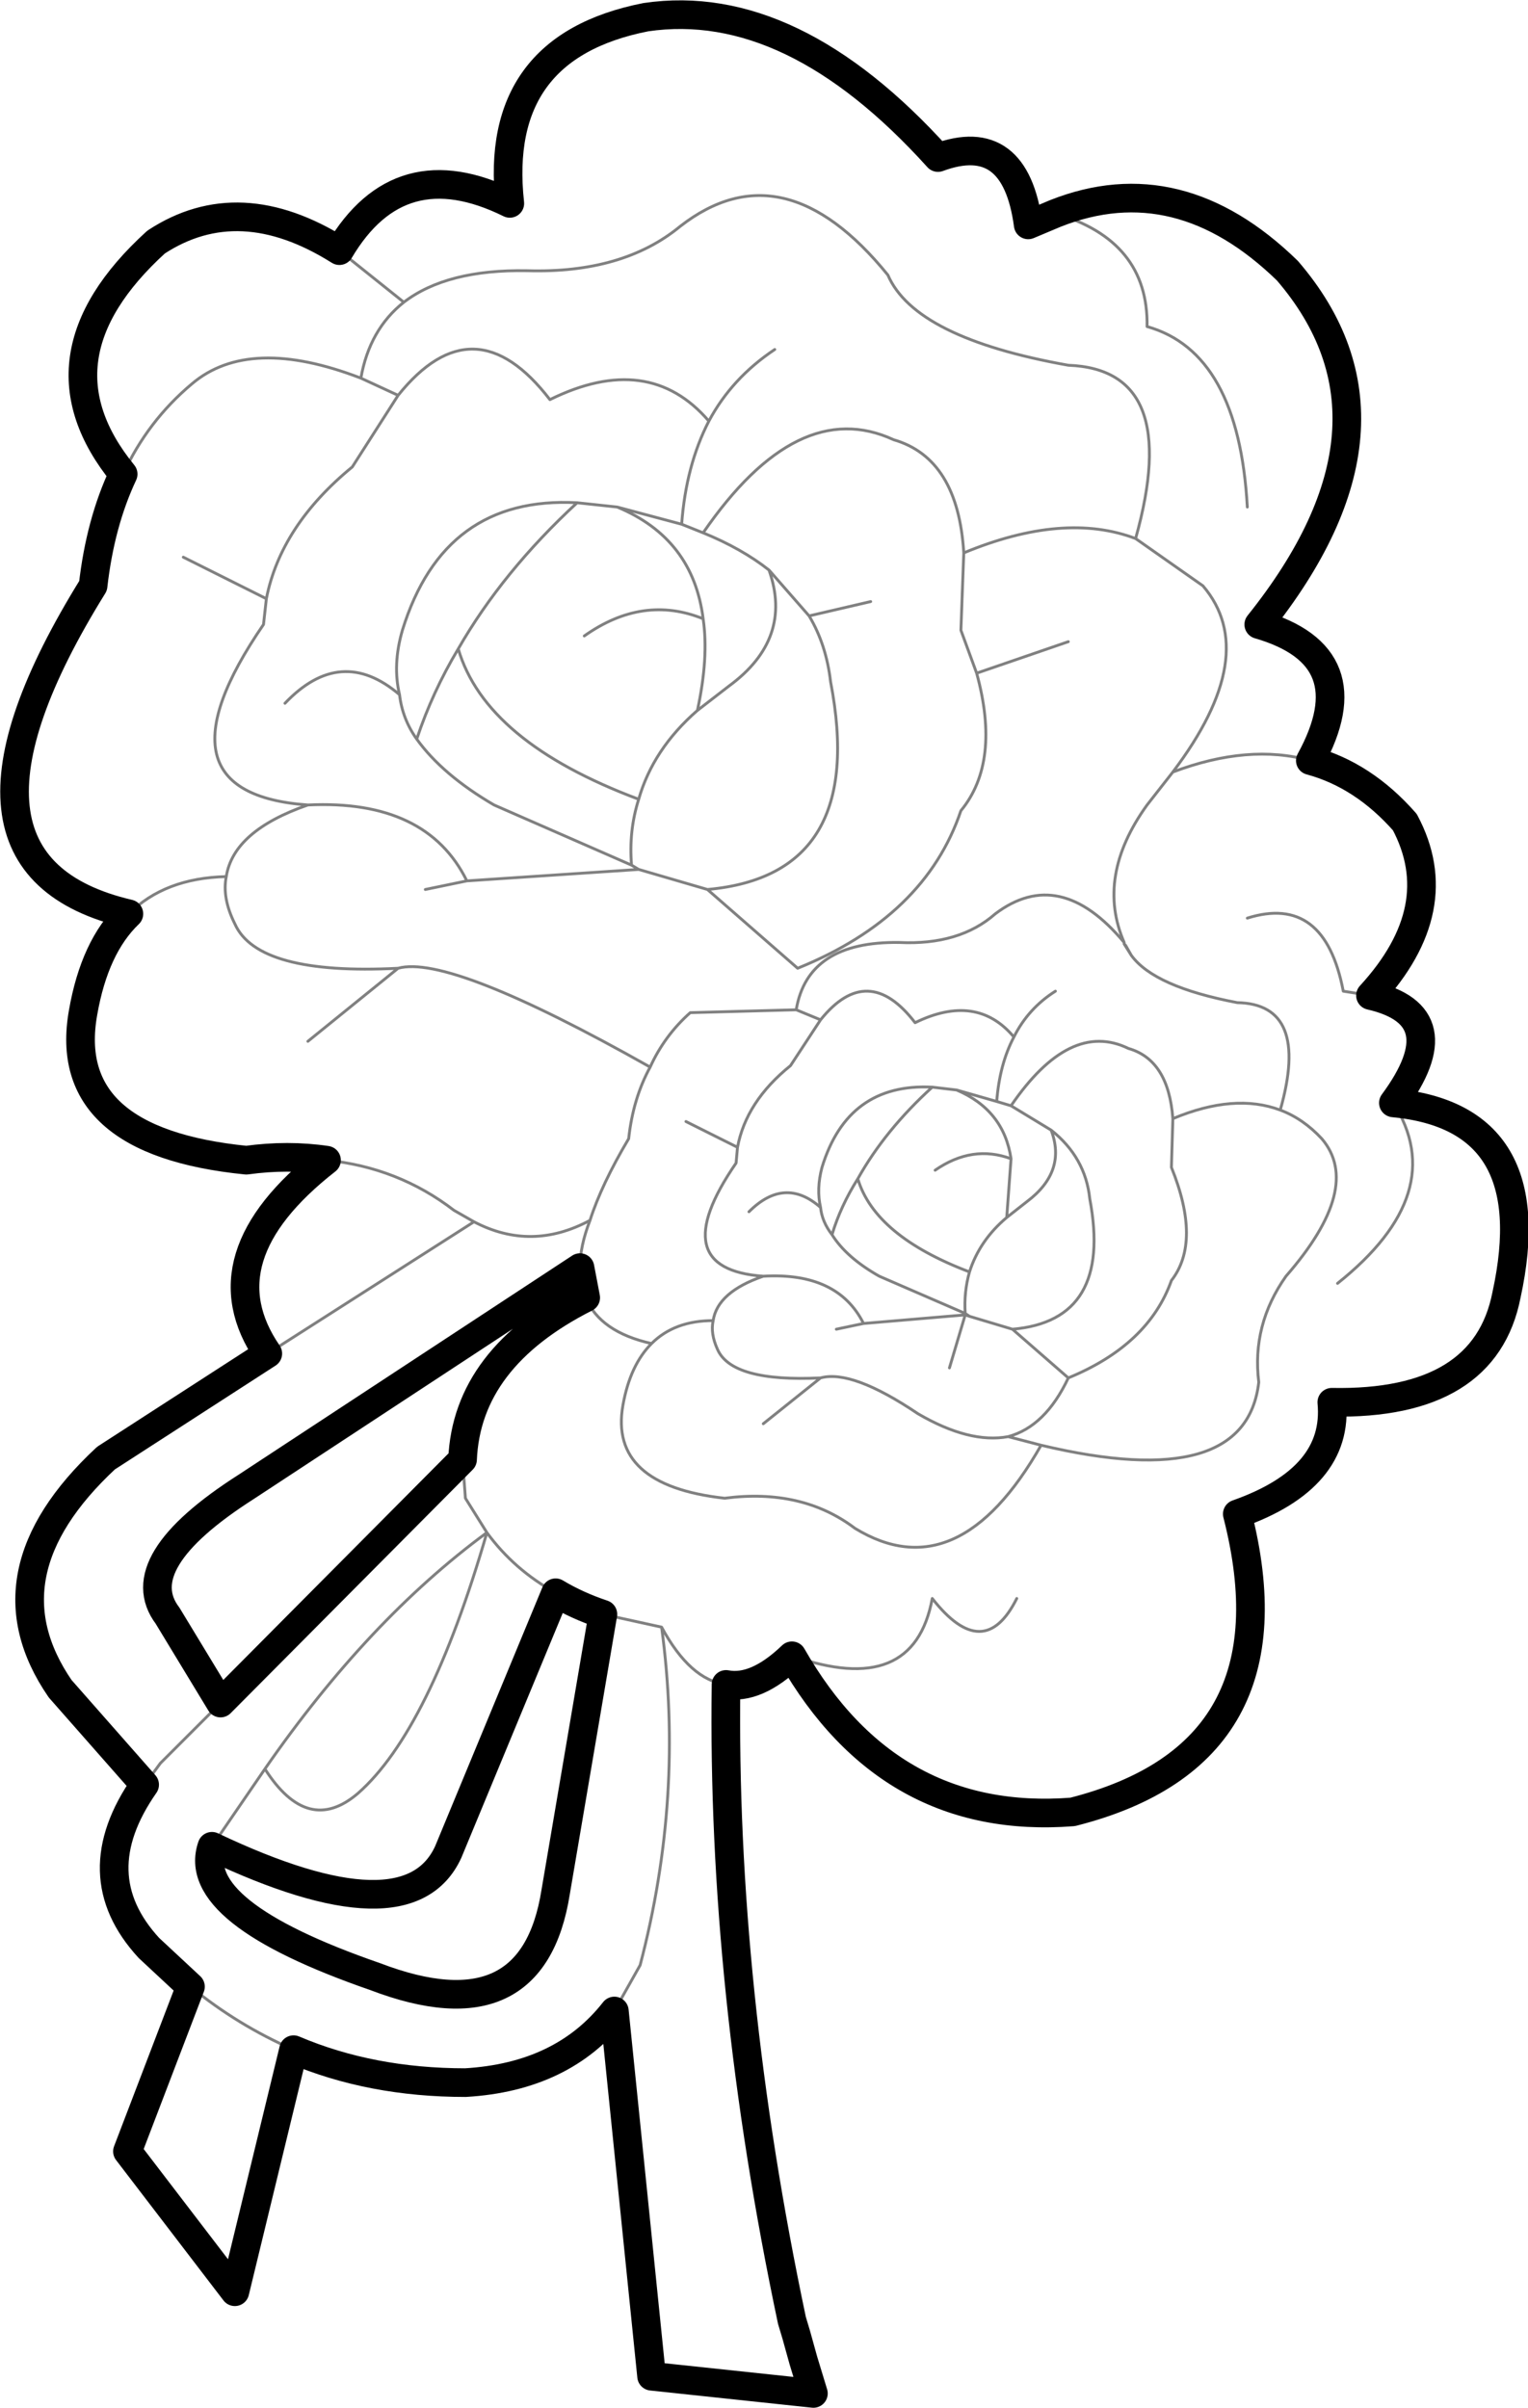 <?xml version="1.0" encoding="UTF-8" standalone="no"?>
<svg xmlns:xlink="http://www.w3.org/1999/xlink" height="84.05px" width="53.35px" xmlns="http://www.w3.org/2000/svg">
  <g transform="matrix(1.0, 0.0, 0.0, 1.0, 0.5, 42.05)">
    <path d="M36.35 -34.6 L35.4 -34.2 Q34.95 -37.55 32.25 -36.55 27.15 -42.2 22.05 -41.45 16.7 -40.4 17.3 -34.95 13.45 -36.85 11.35 -33.3 7.85 -35.5 4.95 -33.6 0.5 -29.55 3.8 -25.5 3.0 -23.8 2.75 -21.6 -3.3 -11.85 4.0 -10.15 2.8 -9.0 2.4 -6.7 1.6 -2.2 8.1 -1.55 9.55 -1.75 10.9 -1.55 6.55 1.85 8.85 5.2 L3.2 8.85 Q-1.15 12.9 1.6 16.9 L4.55 20.25 Q2.35 23.4 4.7 25.95 L6.15 27.3 3.95 33.05 7.7 37.95 9.75 29.5 Q12.45 30.65 15.75 30.65 19.15 30.45 20.95 28.15 L22.25 40.9 27.9 41.5 27.55 40.35 27.3 39.45 27.15 38.95 Q24.7 27.35 24.85 16.75 25.9 16.95 27.15 15.75 30.55 21.7 36.95 21.2 44.85 19.2 42.7 10.8 46.25 9.55 46.0 6.9 51.35 7.0 52.1 3.15 53.45 -3.05 48.15 -3.55 50.4 -6.6 47.35 -7.3 50.15 -10.35 48.55 -13.35 47.1 -15.0 45.25 -15.5 47.25 -19.15 43.45 -20.25 49.05 -27.25 44.45 -32.6 40.65 -36.3 36.35 -34.6 M19.75 2.2 L19.95 3.25 Q15.8 5.35 15.65 8.9 L7.2 17.4 5.35 14.35 Q3.95 12.5 8.1 9.85 L19.75 2.2 M18.9 13.55 Q19.65 14.0 20.55 14.3 L18.9 24.0 Q18.1 29.05 12.6 26.95 6.1 24.7 6.9 22.4 13.75 25.65 15.15 22.6 L18.9 13.55" fill="none" stroke="#000000" stroke-linecap="round" stroke-linejoin="round" stroke-width="1.0"/>
    <path d="M43.05 -24.35 Q42.75 -29.75 39.55 -30.65 39.6 -33.65 36.35 -34.6 M11.35 -33.3 L13.6 -31.5 Q15.1 -32.65 17.9 -32.6 21.25 -32.5 23.25 -34.15 26.85 -36.95 30.5 -32.45 31.45 -30.25 36.8 -29.3 40.8 -29.15 39.15 -23.25 L41.5 -21.6 Q43.55 -19.2 40.45 -15.1 43.1 -16.1 45.25 -15.5 M26.55 -29.85 Q25.05 -28.85 24.25 -27.35 23.45 -25.8 23.3 -23.75 L24.05 -23.45 Q27.35 -28.25 30.7 -26.7 32.95 -26.05 33.15 -22.75 36.65 -24.2 39.15 -23.25 M5.9 -22.6 L8.8 -21.15 Q9.3 -23.7 11.8 -25.75 L13.4 -28.25 12.1 -28.85 Q8.2 -30.35 6.2 -28.65 4.65 -27.35 3.8 -25.5 M13.6 -31.5 Q12.4 -30.55 12.1 -28.85 M13.4 -28.25 Q16.05 -31.55 18.7 -28.1 22.15 -29.8 24.25 -27.35 M8.8 -21.15 L8.7 -20.25 Q4.65 -14.35 10.25 -13.95 14.4 -14.15 15.8 -11.3 L21.8 -11.7 21.55 -11.85 16.75 -13.95 Q14.95 -15.0 14.05 -16.25 13.55 -16.95 13.45 -17.8 11.4 -19.55 9.45 -17.5 M21.55 -11.85 Q21.45 -13.05 21.8 -14.15 16.45 -16.15 15.5 -19.4 14.6 -17.9 14.05 -16.25 M19.9 -19.85 Q21.95 -21.3 24.05 -20.45 23.7 -23.25 21.05 -24.35 L19.65 -24.5 Q17.05 -22.1 15.5 -19.4 M13.45 -17.8 Q13.2 -18.85 13.55 -20.05 15.0 -24.75 19.65 -24.5 M10.25 -5.7 L13.4 -8.25 Q8.5 -8.0 7.7 -9.8 7.25 -10.7 7.4 -11.45 5.25 -11.4 4.0 -10.15 M14.35 -11.0 L15.8 -11.3 M10.25 -13.95 Q7.65 -13.05 7.4 -11.45 M29.9 -21.05 L27.75 -20.55 Q28.35 -19.55 28.5 -18.25 29.8 -11.5 24.2 -11.0 L27.35 -8.25 Q31.8 -10.05 33.05 -13.75 34.45 -15.45 33.6 -18.55 L33.05 -20.05 33.15 -22.75 M36.8 -19.65 L33.6 -18.55 M13.4 -8.25 Q15.2 -8.75 22.2 -4.8 22.7 -5.9 23.6 -6.7 L27.3 -6.8 Q27.7 -9.2 30.9 -9.15 33.0 -9.05 34.25 -10.15 36.5 -11.85 38.75 -9.15 37.75 -11.45 39.55 -13.95 L40.45 -15.1 M24.05 -23.45 Q25.4 -22.9 26.35 -22.15 L27.75 -20.55 M21.05 -24.35 L23.3 -23.75 M21.8 -14.15 Q22.3 -15.9 23.85 -17.25 24.25 -19.1 24.05 -20.45 M23.85 -17.25 L24.95 -18.1 Q27.2 -19.75 26.35 -22.15 M27.3 -6.8 L28.15 -6.45 Q29.8 -8.5 31.45 -6.35 33.6 -7.4 34.9 -5.85 35.4 -6.85 36.35 -7.45 M21.8 -11.7 L24.2 -11.0 M10.9 -1.55 Q13.4 -1.3 15.35 0.2 L16.05 0.6 Q18.05 1.65 20.1 0.55 20.5 -0.7 21.45 -2.3 21.6 -3.7 22.2 -4.8 M23.45 -2.9 L25.25 -2.0 Q25.55 -3.6 27.1 -4.85 L28.15 -6.45 M19.95 3.25 Q20.45 4.45 22.25 4.85 23.05 4.05 24.4 4.05 24.55 3.05 26.15 2.5 22.65 2.25 25.2 -1.45 L25.25 -2.0 M34.9 -5.85 Q34.4 -4.9 34.3 -3.6 L34.8 -3.45 Q36.85 -6.45 38.9 -5.45 40.3 -5.05 40.45 -3.0 42.6 -3.9 44.2 -3.3 45.25 -7.0 42.7 -7.05 39.8 -7.6 39.0 -8.7 L38.75 -9.1 38.75 -9.15 M39.0 -8.7 L38.8 -9.05 38.75 -9.1 M34.3 -3.6 L32.9 -4.0 Q34.55 -3.3 34.8 -1.6 L34.65 0.45 35.35 -0.1 Q36.75 -1.15 36.2 -2.6 L34.8 -3.45 M25.65 0.25 Q26.9 -1.0 28.15 0.1 28.0 -0.55 28.2 -1.3 29.1 -4.25 32.05 -4.1 L32.9 -4.0 M32.15 -1.2 Q33.45 -2.1 34.8 -1.6 M36.2 -2.6 Q37.4 -1.65 37.55 -0.2 38.35 4.05 34.85 4.35 L36.8 6.05 Q39.6 4.9 40.4 2.65 41.45 1.3 40.4 -1.3 L40.45 -3.0 M32.05 -4.1 Q30.4 -2.6 29.45 -0.9 30.05 1.1 33.35 2.35 33.7 1.25 34.65 0.45 M27.3 39.45 L27.45 39.95 27.55 40.35 M44.2 -3.3 Q45.0 -3.0 45.65 -2.3 47.1 -0.6 44.4 2.5 43.2 4.2 43.45 6.2 43.0 10.1 35.85 8.4 32.95 13.5 29.35 11.3 27.5 9.9 24.8 10.25 20.75 9.8 21.25 7.0 21.5 5.6 22.25 4.85 M43.05 -10.0 Q45.75 -10.85 46.4 -7.45 L47.35 -7.3 M26.15 2.5 Q28.75 2.35 29.65 4.15 L33.2 3.85 33.2 3.8 30.2 2.5 Q29.05 1.85 28.55 1.05 28.2 0.6 28.15 0.1 M34.85 4.35 L33.35 3.9 33.2 3.85 32.65 5.7 M33.2 3.8 Q33.15 3.05 33.35 2.35 M33.2 3.8 L33.35 3.9 M24.4 4.05 Q24.3 4.5 24.55 5.05 25.05 6.2 28.15 6.05 29.25 5.75 31.55 7.3 33.35 8.35 34.7 8.1 36.0 7.75 36.8 6.05 M35.85 8.4 L34.7 8.1 M28.7 4.35 L29.65 4.15 M28.15 6.05 L26.15 7.65 M20.55 14.3 L22.6 14.75 Q23.6 16.6 24.85 16.75 M27.15 15.75 Q31.4 17.25 32.05 13.75 33.85 16.05 35.0 13.75 M20.1 0.55 Q19.75 1.45 19.75 2.2 M15.65 8.9 L15.75 10.25 16.5 11.45 Q17.45 12.75 18.9 13.55 M6.9 22.4 L8.75 19.7 Q12.35 14.5 16.5 11.45 14.5 18.35 12.0 20.55 10.25 22.05 8.75 19.7 M7.2 17.4 L5.1 19.5 4.55 20.25 M16.05 0.6 L8.85 5.2 M6.15 27.3 Q7.8 28.65 9.75 29.5 M20.95 28.15 L21.85 26.55 Q23.4 20.65 22.6 14.75 M29.45 -0.9 Q28.85 0.05 28.55 1.05 M48.15 -3.55 Q50.15 -0.4 46.2 2.75" fill="none" stroke="#000000" stroke-linecap="round" stroke-linejoin="round" stroke-opacity="0.498" stroke-width="0.1"/>
  </g>
</svg>
